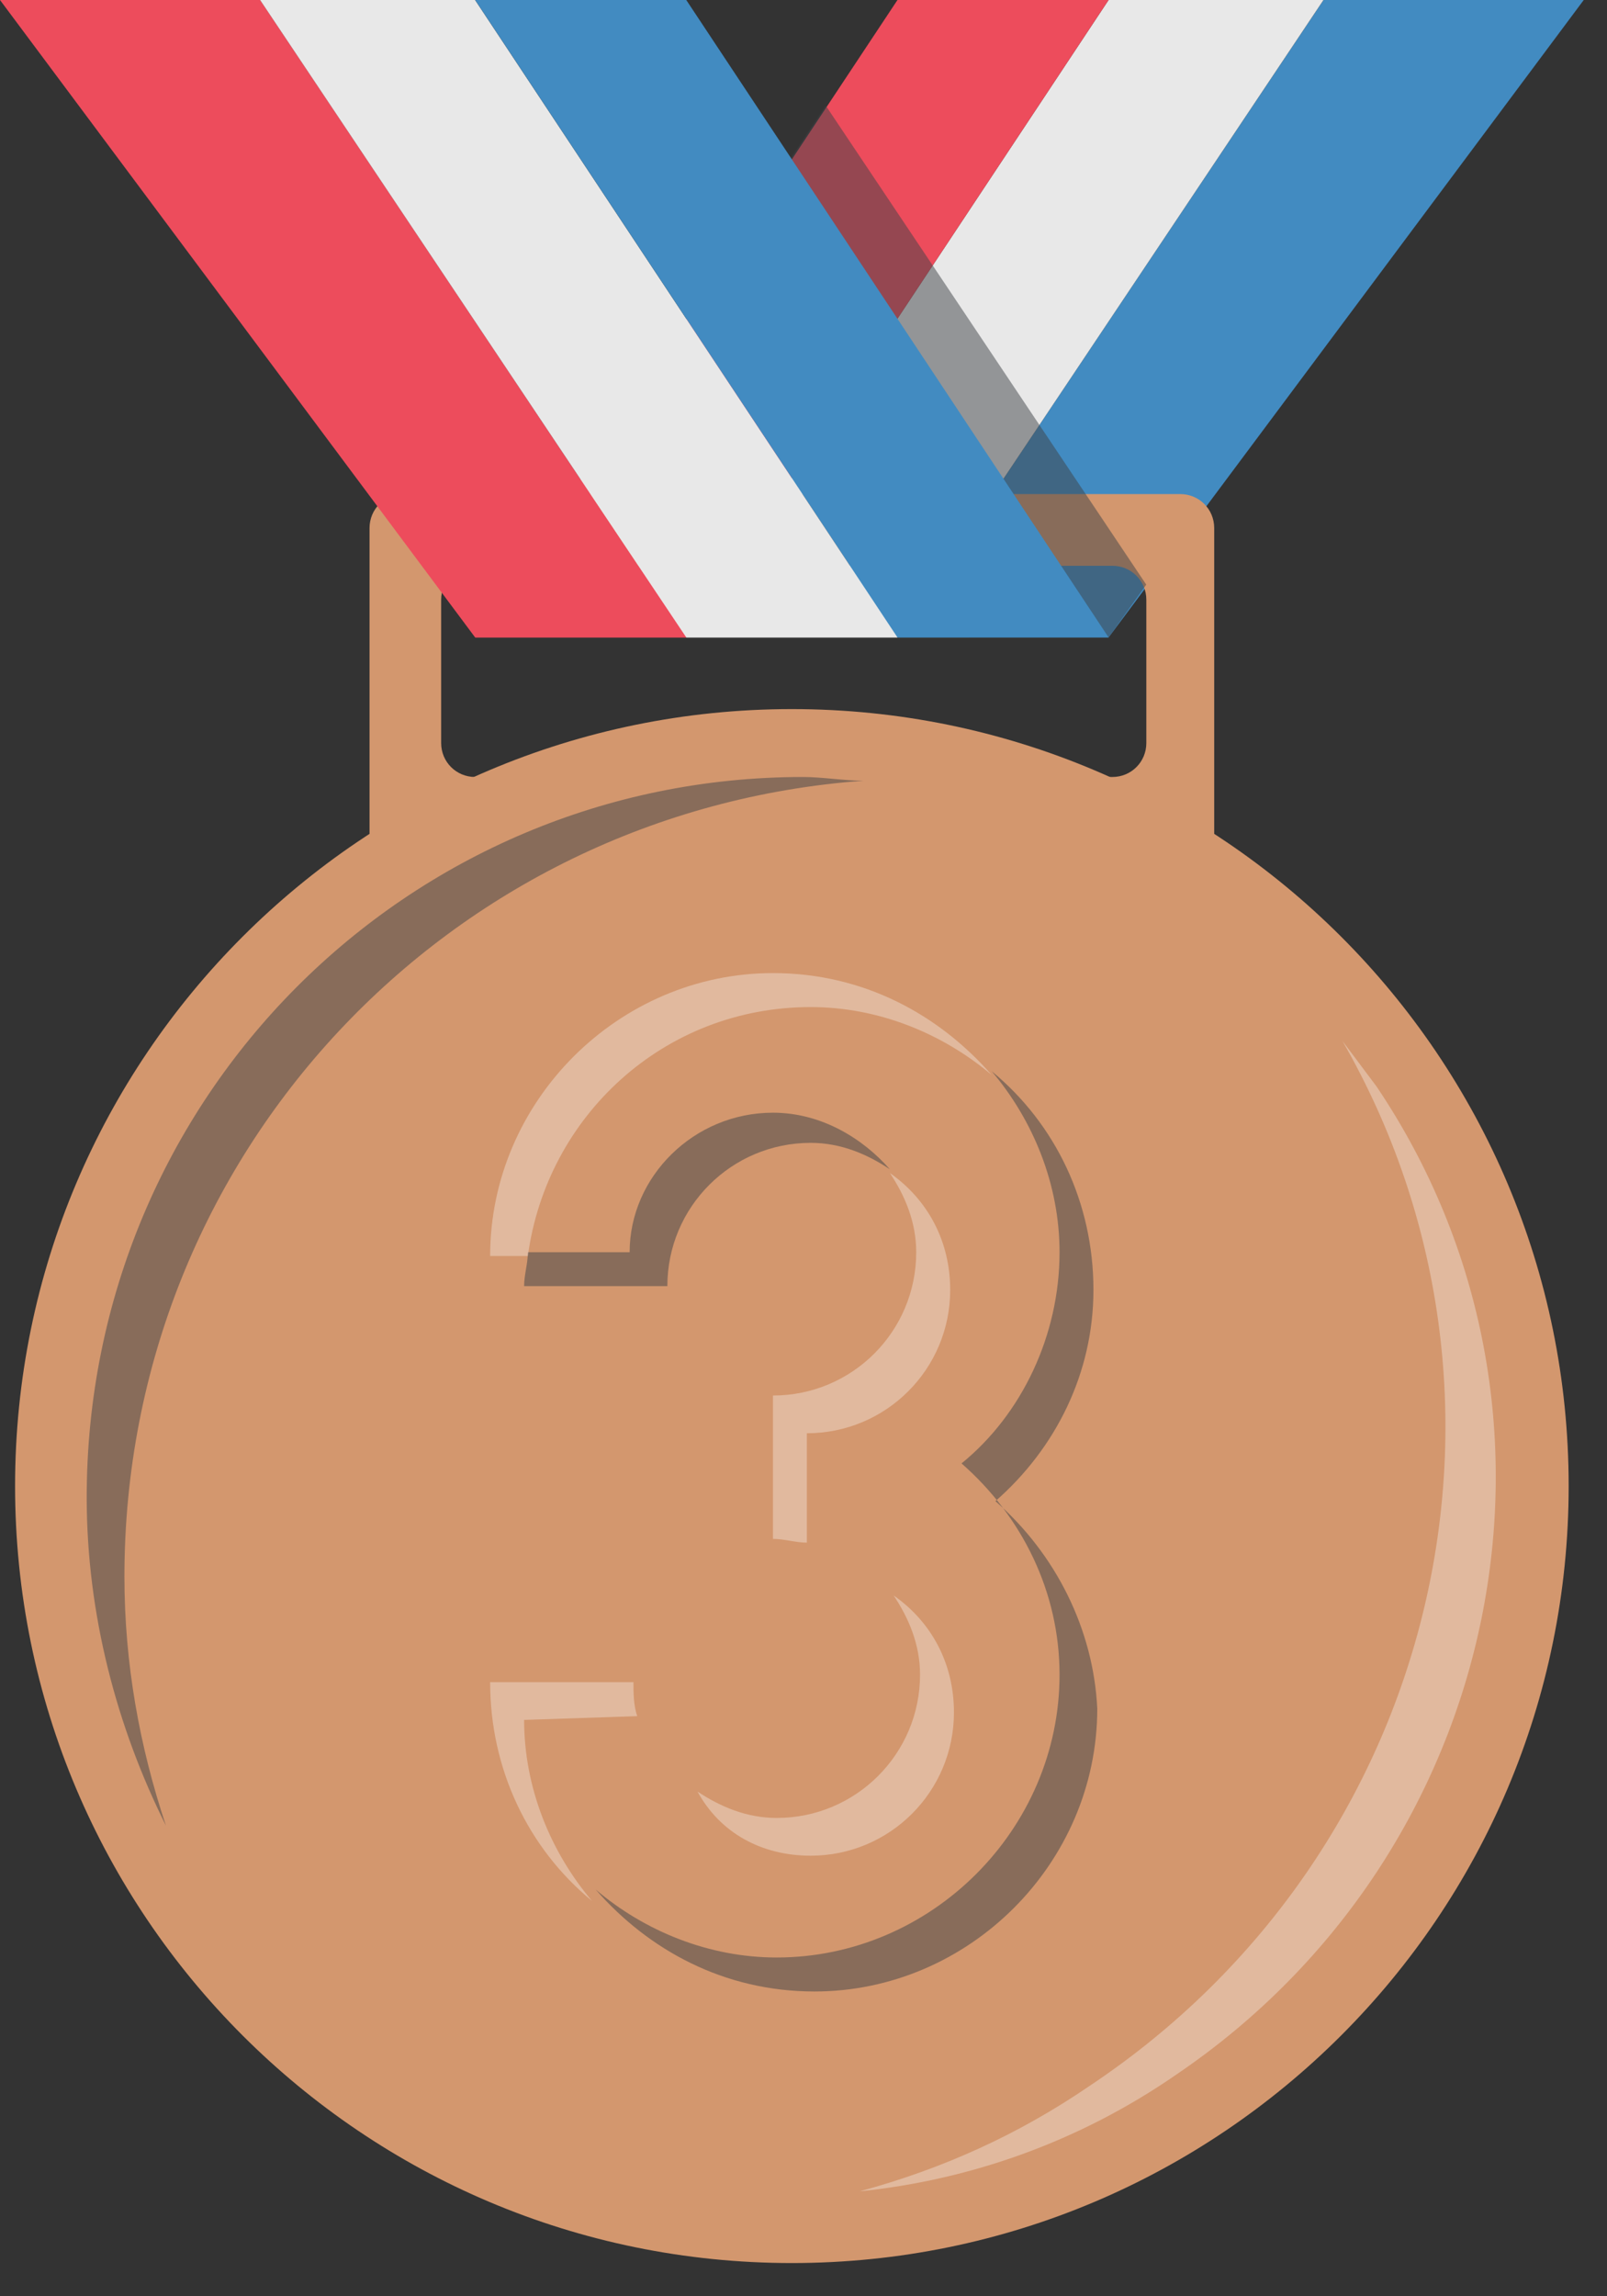 <svg width="21" height="30" viewBox="0 0 21 30" fill="none" xmlns="http://www.w3.org/2000/svg">
<rect x="0" y="0" width="21" height="30" fill="#333333" stroke="none"/>
<path d="M17.296 0L11.727 8.328H14.487L20.696 0H17.296Z" fill="#428BC1"/>
<path d="M14.487 0L8.968 8.328H11.727L17.295 0H14.487Z" fill="#E8E8E8"/>
<path d="M11.728 0L6.209 8.328H8.968L14.487 0H11.728Z" fill="#ED4C5C"/>
<path d="M10.348 29.566C15.954 29.566 20.499 25.021 20.499 19.415C20.499 13.809 15.954 9.264 10.348 9.264C4.742 9.264 0.197 13.809 0.197 19.415C0.197 25.021 4.742 29.566 10.348 29.566Z" fill="#D3976E"/>
<path d="M5.273 6.455C5.026 6.455 4.829 6.652 4.829 6.899V11.038C4.829 11.284 5.026 11.482 5.273 11.482H15.424C15.67 11.482 15.867 11.284 15.867 11.038V6.899C15.867 6.652 15.67 6.455 15.424 6.455H5.273ZM14.98 9.708C14.98 9.954 14.783 10.151 14.537 10.151H6.209C5.962 10.151 5.765 9.954 5.765 9.708V7.835C5.765 7.589 5.962 7.392 6.209 7.392H14.537C14.783 7.392 14.98 7.589 14.98 7.835V9.708Z" fill="#D3976E"/>
<path opacity="0.5" d="M1.626 20.598C1.626 15.079 5.863 10.595 11.284 10.2C11.037 10.2 10.742 10.151 10.495 10.151C5.321 10.151 1.133 14.34 1.133 19.563C1.133 21.09 1.527 22.569 2.168 23.85C1.823 22.815 1.626 21.731 1.626 20.598Z" fill="#3E4347"/>
<path opacity="0.33" d="M14.241 27.25C18.824 24.195 20.204 18.232 17.543 13.6L17.986 14.191C20.844 18.429 19.662 24.195 15.374 27.102C14.093 27.989 12.664 28.482 11.235 28.629C12.319 28.334 13.305 27.89 14.241 27.25Z" fill="white"/>
<path d="M6.209 8.328H8.968L3.4 0H0L6.209 8.328Z" fill="#ED4C5C"/>
<path d="M8.968 8.328H11.727L6.208 0H3.399L8.968 8.328Z" fill="#E8E8E8"/>
<path opacity="0.5" d="M10.791 1.38L9.411 3.449L12.663 8.328H14.487L14.979 7.638L10.791 1.38Z" fill="#3E4347"/>
<path d="M11.728 8.328H14.487L8.968 0H6.209L11.728 8.328Z" fill="#428BC1"/>
<path opacity="0.5" d="M10.101 14.537C9.066 14.537 8.228 15.374 8.228 16.36H6.898C6.898 16.508 6.849 16.655 6.849 16.803H8.721C8.721 15.768 9.559 14.931 10.594 14.931C10.988 14.931 11.333 15.079 11.628 15.276C11.284 14.882 10.741 14.537 10.101 14.537ZM13.008 19.612C13.797 18.922 14.289 17.937 14.289 16.852C14.289 15.719 13.797 14.684 12.959 13.995C13.501 14.635 13.846 15.473 13.846 16.36C13.846 17.444 13.353 18.479 12.565 19.119C13.353 19.809 13.846 20.795 13.846 21.879C13.846 23.899 12.171 25.574 10.15 25.574C9.263 25.574 8.425 25.23 7.785 24.687C8.475 25.476 9.46 26.018 10.643 26.018C12.663 26.018 14.339 24.343 14.339 22.322C14.289 21.287 13.797 20.302 13.008 19.612Z" fill="#3E4347"/>
<path opacity="0.33" d="M10.594 13.157C11.481 13.157 12.318 13.502 12.959 14.044C12.269 13.255 11.284 12.713 10.101 12.713C8.081 12.713 6.405 14.389 6.405 16.409H6.898C7.144 14.586 8.672 13.157 10.594 13.157ZM12.417 16.853C12.417 16.212 12.121 15.67 11.629 15.325C11.826 15.621 11.973 15.966 11.973 16.36C11.973 17.395 11.136 18.232 10.101 18.232V20.105C10.249 20.105 10.397 20.154 10.544 20.154V18.725C11.579 18.725 12.417 17.887 12.417 16.853ZM10.594 24.244C11.629 24.244 12.466 23.406 12.466 22.372C12.466 21.731 12.171 21.189 11.678 20.844C11.875 21.14 12.023 21.485 12.023 21.879C12.023 22.913 11.185 23.751 10.15 23.751C9.756 23.751 9.411 23.603 9.115 23.406C9.411 23.948 9.953 24.244 10.594 24.244ZM8.327 22.421C8.278 22.273 8.278 22.125 8.278 21.977H6.405C6.405 23.111 6.898 24.145 7.736 24.835C7.194 24.195 6.849 23.357 6.849 22.47L8.327 22.421Z" fill="white"/>
</svg>
